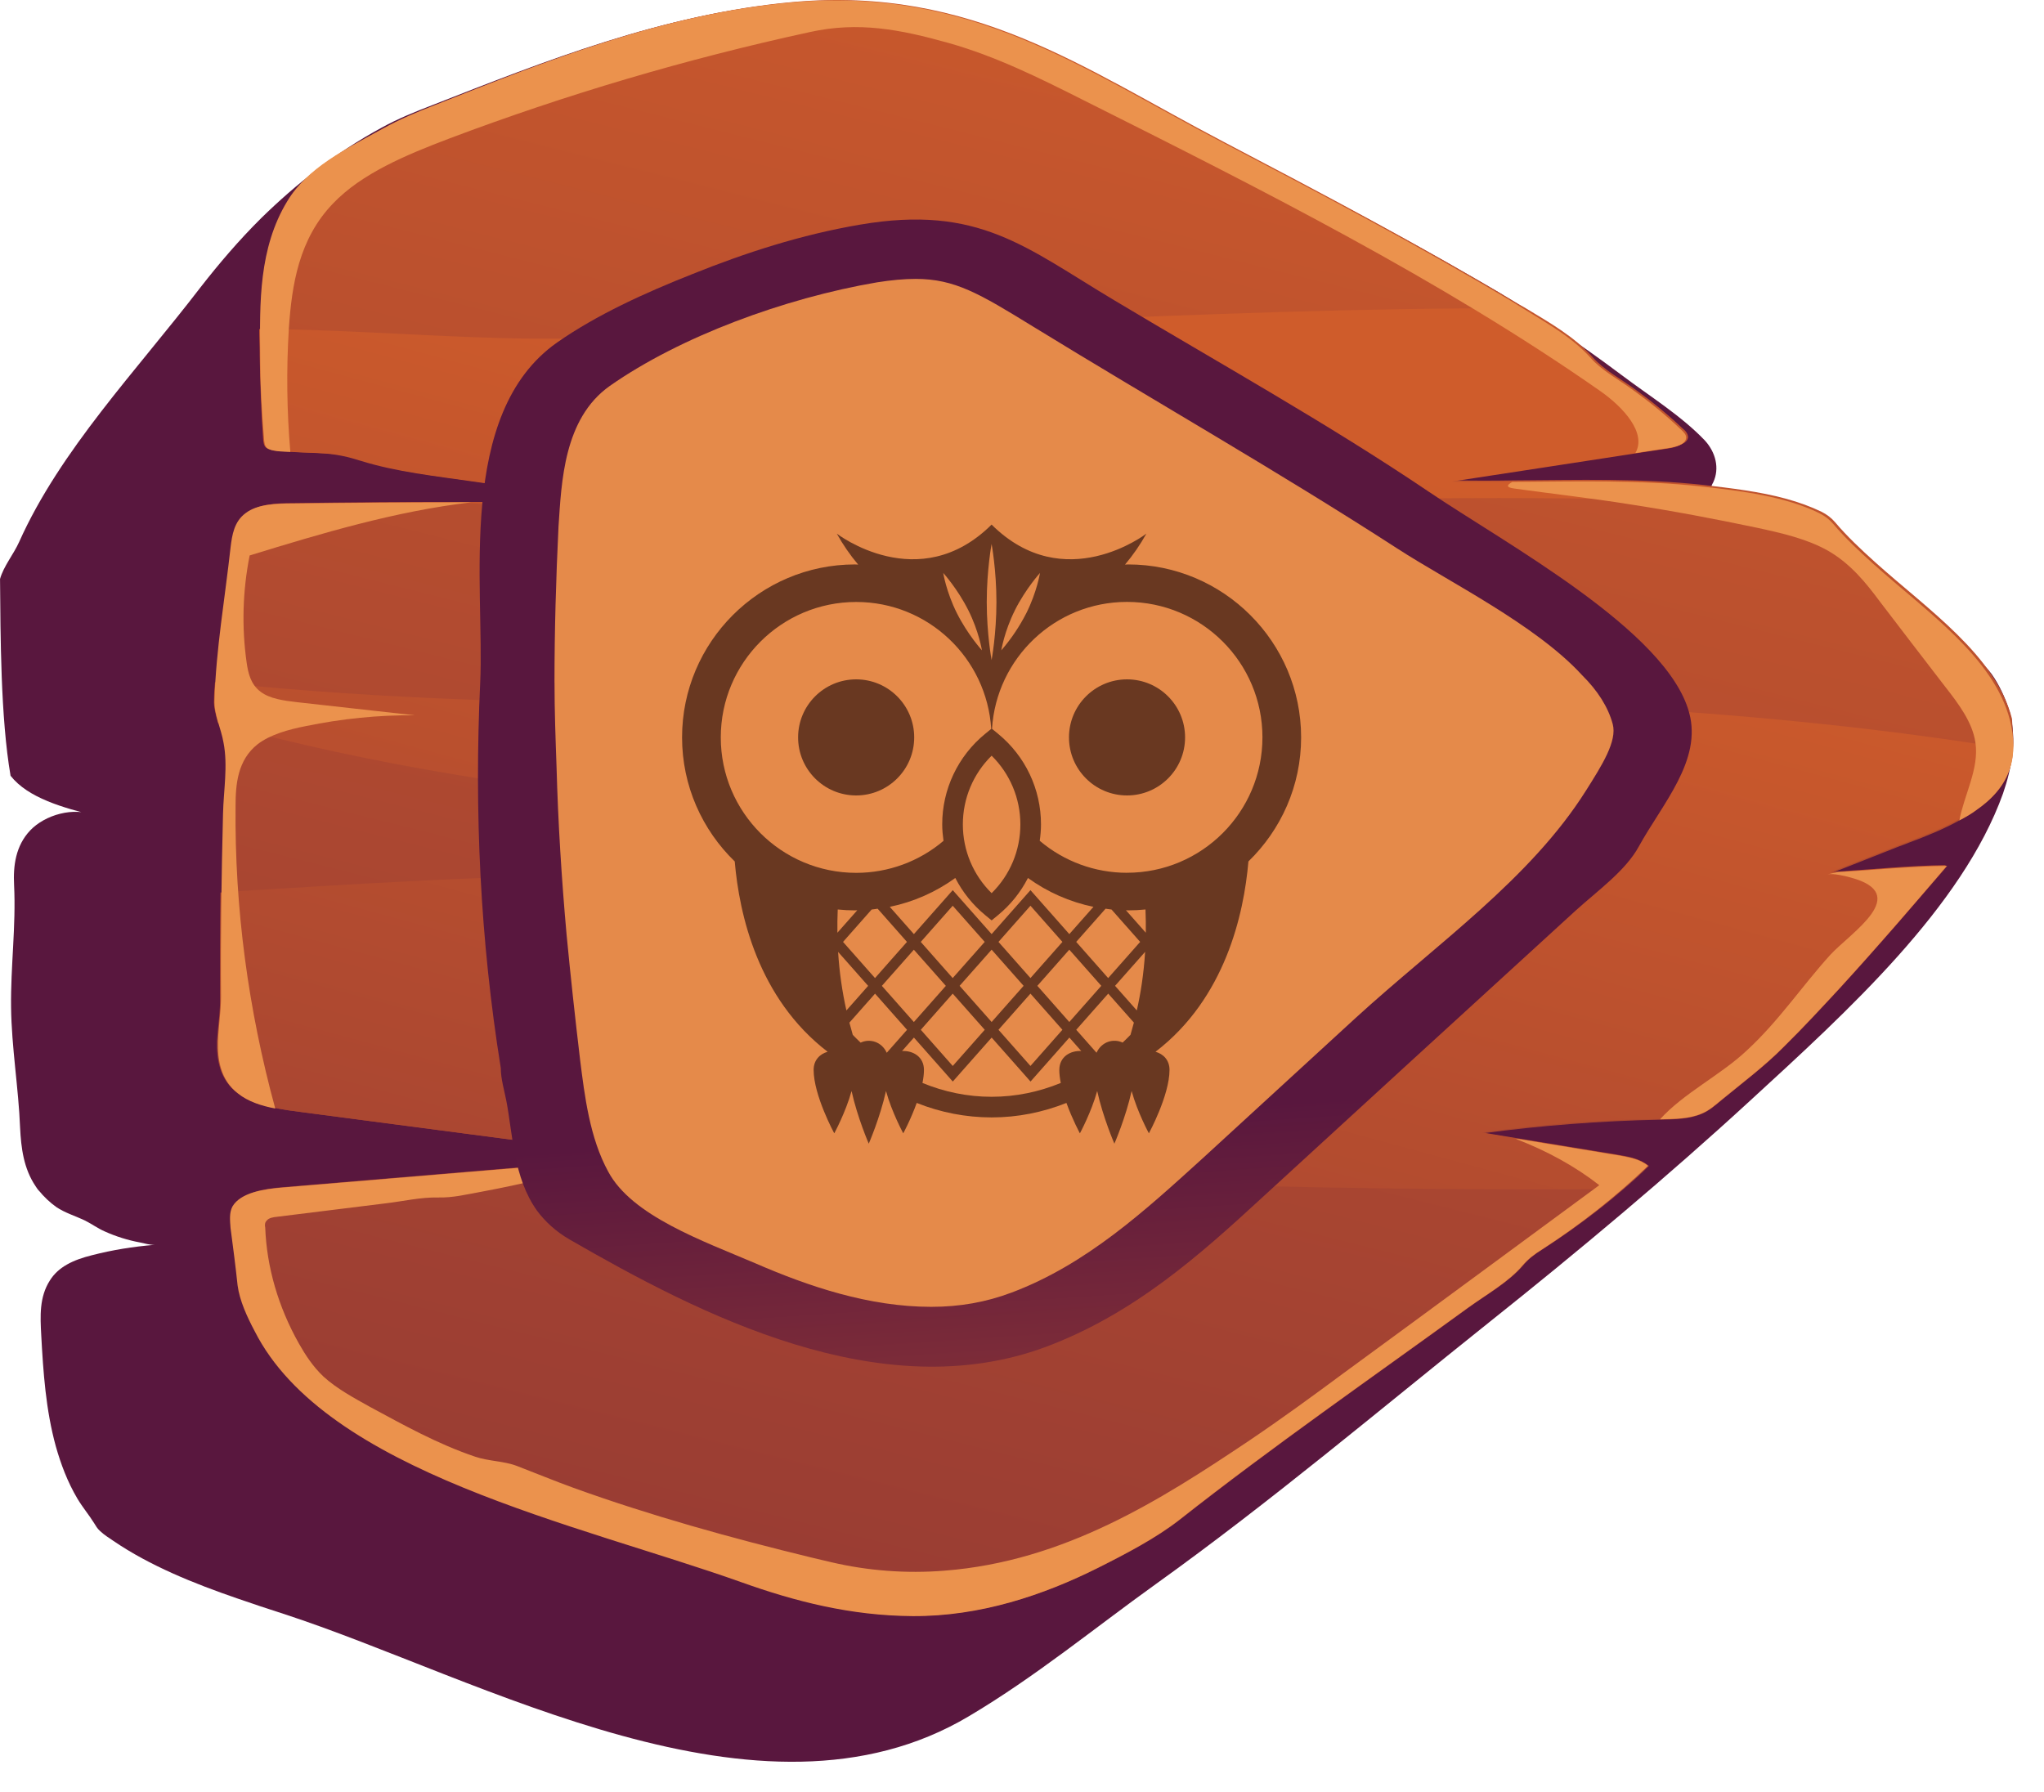 <svg fill="none" height="57" viewBox="0 0 65 57" width="65" xmlns="http://www.w3.org/2000/svg" xmlns:xlink="http://www.w3.org/1999/xlink"><linearGradient id="a"><stop offset="0" stop-color="#cf5c2b"/><stop offset="1" stop-color="#59173e"/></linearGradient><linearGradient id="b" gradientUnits="userSpaceOnUse" x1="45.435" x2="40.596" xlink:href="#a" y1="-8.705" y2="9.822"/><linearGradient id="c" gradientUnits="userSpaceOnUse" x1="45.007" x2="14.117" xlink:href="#a" y1="-4.504" y2="118.539"/><linearGradient id="d" gradientUnits="userSpaceOnUse" x1="38.138" x2="13.742" xlink:href="#a" y1="13.013" y2="103.053"/><linearGradient id="e" gradientUnits="userSpaceOnUse" x1="38.522" x2="36.809" xlink:href="#a" y1="60.871" y2="35.318"/><clipPath id="f"><path d="m21.033 16.028h21v21h-21z"/></clipPath><path d="m1.23 37.864c-.032-.037-.064-.086-.096-.135-.383-.563-.463-1.225-.495-1.862-.048-1.249-.272-2.56-.287-3.834-.016-1.298.16-2.584.096-3.883-.032-.612.048-1.249.511-1.739.463-.49 1.39-.772 2.076-.465-1.022-.257-2.14-.563-2.699-1.274-.319-1.862-.319-4.446-.335-6.259.112-.404.431-.784.607-1.176 1.31-2.927 3.737-5.45 5.766-8.096.591-.759 1.23-1.507 1.933-2.205 1.102-1.078 2.364-2.082 3.833-2.878.511-.282 1.054-.502 1.629-.723 3.562-1.396 7.283-2.878 11.34-3.246 5.718-.514 9.264 2.107 13.688 4.397 2.795 1.445 5.574 2.903 8.258 4.458 1.613.919 3.099 1.923 4.52 2.989.894.674 1.885 1.286 2.635 2.07.351.38.479.894.272 1.335-.048.086-.096.184-.064.282.032.086.128.147.224.196.495.282 1.038.6 1.629.759.383.11.815.086 1.198.196 1.182.331 2.045 1.115 2.827 1.825.032.025.064.061.096.086.703.649 1.406 1.286 2.108 1.935.335.306.703.588.926.955.224.355.383.735.495 1.115.208.845.064 1.715-.224 2.548-1.294 3.613-4.951 6.933-8.034 9.762-2.651 2.437-5.447 4.777-8.321 7.067-3.498 2.793-6.9 5.671-10.589 8.317-1.965 1.409-3.817 2.94-5.942 4.201-6.644 3.956-15.541-1.225-21.802-3.258-.495-.159-.974-.318-1.469-.49-1.39-.478-2.779-1.041-3.929-1.825-.144-.098-.303-.196-.431-.319-.096-.086-.128-.159-.192-.257-.16-.257-.367-.502-.527-.772-.319-.539-.527-1.102-.687-1.666-.319-1.164-.399-2.352-.463-3.54-.032-.588-.064-1.2.272-1.727.272-.441.751-.661 1.342-.808.671-.172 1.294-.27 1.997-.331-.144.012-.335-.049-.463-.073-.399-.073-.783-.196-1.134-.355-.224-.098-.399-.233-.623-.343-.303-.147-.639-.245-.91-.429-.208-.147-.399-.331-.559-.527z" fill="url(#b)"/><path d="m64.016 23.852c-.032.71-.367 1.347-1.134 1.886-.176.135-.367.245-.575.355-.511.282-1.054.502-1.613.71-.096.037-.208.086-.32.122-.703.282-1.405.551-2.108.833.048 0 .096-.012.16-.012 1.15-.073 2.348-.196 3.498-.208-.256.306-.543.625-.815.943-.847.992-1.709 1.972-2.603 2.952-.591.637-1.166 1.262-1.789 1.874-.591.6-1.31 1.139-1.98 1.69-.192.159-.383.331-.623.429-.399.172-.863.172-1.31.184-.016 0-.016 0-.016 0-1.869.037-3.769.184-5.606.429.367.061.751.122 1.118.184 1.038.171 2.076.343 3.131.514.367.061.751.135 1.006.343-.256.257-.543.514-.831.759-.783.674-1.645 1.31-2.54 1.886-.256.159-.447.306-.623.514-.447.527-1.15.919-1.741 1.347-3.067 2.229-6.213 4.409-9.168 6.737-.735.576-1.693 1.078-2.571 1.519-1.757.882-3.769 1.556-5.91 1.543-1.964-.012-3.737-.466-5.446-1.078-5.191-1.849-13.209-3.503-15.477-7.986-.24-.453-.479-.968-.543-1.458-.064-.612-.144-1.213-.224-1.825-.016-.233-.048-.478.064-.686.256-.429.974-.551 1.613-.6 3.354-.282 6.708-.563 10.078-.845h.048c.431-.037.863-.073 1.294-.11-3.61-.478-7.203-.943-10.813-1.421-.287-.037-.575-.073-.862-.135-.447-.086-.862-.221-1.182-.478-.559-.429-.655-1.078-.639-1.653.016-.49.096-.943.096-1.433-.016-1.102-.016-2.192.016-3.283.016-.845.032-1.678.064-2.523.016-.735.16-1.531.016-2.266-.048-.208-.096-.416-.16-.612-.064-.245-.144-.49-.128-.747 0-.184.016-.367.032-.551.064-1.433.319-2.878.479-4.299.048-.392.112-.821.479-1.09.367-.282.958-.306 1.469-.306 1.693-.025 3.386-.037 5.079-.037h.623c1.853 0 3.705.012 5.558.037-1.821-.184-3.626-.416-5.446-.686-1.198-.172-2.46-.306-3.594-.661-.383-.122-.751-.208-1.166-.233-.335-.025-.671-.025-1.006-.049-.032 0-.064 0-.096-.012-.24-.012-.623-.012-.751-.135-.064-.061-.064-.135-.08-.221-.08-.919-.128-1.825-.128-2.756 0-.269-.016-.539-.016-.808 0-1.384.128-2.805.878-4.054.639-1.066 1.853-1.654 3.051-2.315.511-.282 1.054-.514 1.629-.735 3.562-1.409 7.283-2.903 11.34-3.27 5.718-.514 9.264 2.119 13.688 4.434 3.131 1.641 6.261 3.295 9.248 5.083.096.061.208.122.32.184.815.49 1.613.943 2.188 1.592.367.416.894.686 1.358 1.029.543.392 1.038.796 1.501 1.237.096.073.176.172.176.282-.016.196-.319.282-.559.318-.351.049-.703.11-1.054.159-1.933.294-3.881.6-5.83.894.639.012 1.278.012 1.917 0 2.028-.012 4.041-.073 6.021.147.847.098 1.789.208 2.635.441.399.11.767.245 1.102.404.192.098.32.196.447.343.383.453.815.857 1.278 1.274 1.661 1.494 3.833 2.964 4.344 4.973.016.38.064.686.032.992z" fill="url(#c)"/><path d="m8.259 11.273c0-.27-.016-.539-.016-.808 2.907.012 5.862.282 8.769.306 5.367.012 10.701-.343 16.068-.563 5.095-.208 10.19-.416 15.301-.404.815.49 1.613.943 2.188 1.592.367.416.894.686 1.358 1.029.543.392 1.038.796 1.501 1.237.096.073.176.172.176.282-.016.196-.319.282-.559.319-.351.049-.703.11-1.054.159-1.933.294-3.881.6-5.83.894.639.012 1.278.012 1.917 0 2.028-.012 4.041-.073 6.021.147.847.098 1.789.208 2.635.441-1.757.073-3.626 0-5.67-.037-6.005-.098-11.995.086-18.0.306-5.974.22-11.979.245-17.937-.159-.256-.012-.527-.037-.799-.049h.623c1.853 0 3.705.012 5.558.037-1.821-.184-3.626-.416-5.446-.686-1.198-.172-2.46-.306-3.594-.661-.383-.122-.751-.208-1.166-.233-.335-.025-.671-.025-1.006-.049-.032 0-.064 0-.096-.012-.24-.012-.623-.012-.751-.135-.064-.061-.064-.135-.08-.221-.064-.894-.096-1.813-.112-2.731zm31.912 10.926c-11.164-.012-22.249.649-33.334-.502-.016.184-.032.367-.032.551-.016.257.064.502.128.747 9.855 2.707 20.428 3.123 30.826 3.478 3.658.122 7.315.306 10.957.564-4.84.073-9.679.184-14.519.331-8.034.245-16.084.331-24.102.821-.431.037-1.629.086-3.083.196-.016 1.09-.016 2.192-.016 3.283.016.502-.064.943-.096 1.433-.016.576.08 1.225.639 1.653.319.257.735.392 1.182.478.287.061.575.098.862.135 3.61.478 7.203.943 10.813 1.421-.431.037-.863.073-1.294.11 4.376.282 8.769.416 13.081.576 6.469.257 12.905.392 19.374.343.287-.245.559-.502.831-.759-.256-.221-.639-.282-1.006-.343-1.038-.172-2.076-.343-3.131-.514-.367-.061-.735-.122-1.118-.184 1.837-.257 3.737-.404 5.606-.429h.016c.447-.012.926-.012 1.31-.184.24-.098.431-.27.623-.429.671-.551 1.39-1.09 1.98-1.69.623-.612 1.198-1.237 1.789-1.874.894-.968 1.757-1.96 2.603-2.952.272-.306.543-.625.815-.943-1.15.012-2.348.135-3.498.208-.048.012-.096.012-.16.012.703-.282 1.406-.551 2.108-.833.096-.037.208-.086.32-.122.559-.22 1.118-.429 1.613-.71.208-.11.399-.22.575-.355.767-.539 1.102-1.176 1.134-1.886-7.826-1.286-16.228-1.629-23.798-1.629z" fill="url(#d)"/><g fill="#eb924d"><path d="m52.405 37.08c-1.006.968-2.14 1.862-3.37 2.658-.256.159-.447.306-.623.514-.447.527-1.15.919-1.741 1.347-3.067 2.229-6.213 4.409-9.168 6.737-.735.576-1.693 1.078-2.571 1.519-1.757.882-3.769 1.556-5.91 1.543-1.965-.012-3.737-.466-5.447-1.078-5.191-1.849-13.209-3.503-15.477-7.986-.24-.453-.479-.968-.543-1.458-.064-.612-.144-1.213-.224-1.825-.016-.233-.048-.478.064-.686.256-.429.974-.551 1.613-.6 3.37-.282 6.74-.563 10.11-.845-1.214.441-2.492.735-3.801.98-.479.086-.91.196-1.389.184-.543-.012-1.118.122-1.645.184-1.15.147-2.316.282-3.466.429-.128.012-.272.037-.335.122-.064.061-.064.147-.048.221.048 1.262.415 2.523 1.07 3.687.208.367.447.735.783 1.053.415.38.958.674 1.486.968 1.07.576 2.14 1.176 3.338 1.58.431.147.91.135 1.326.294.607.233 1.198.478 1.805.698 2.444.882 4.999 1.592 7.571 2.217.208.049.415.098.623.147 1.15.27 2.38.367 3.594.269 3.817-.294 6.884-2.254 9.663-4.115 1.054-.71 2.06-1.445 3.051-2.18 2.715-1.984 5.415-3.981 8.114-5.965-.767-.6-1.661-1.09-2.651-1.47h.08c1.038.172 2.076.343 3.131.514.351.061.735.122.99.343z"/><path d="m7.939 17.666c-.224 1.127-.256 2.278-.096 3.405.048.331.128.698.447.931.287.22.735.282 1.166.331 1.246.135 2.492.282 3.737.416-1.166-.012-2.332.11-3.466.343-.559.11-1.134.27-1.533.576-.639.502-.703 1.274-.703 1.972-.032 3.221.399 6.455 1.262 9.615-.447-.086-.862-.221-1.182-.478-.559-.429-.655-1.078-.639-1.653.016-.49.096-.943.096-1.433-.016-1.935.016-3.87.064-5.806.016-.735.16-1.531.016-2.266-.08-.466-.303-.882-.287-1.36.048-1.617.335-3.246.511-4.85.048-.392.112-.821.479-1.09.367-.282.958-.306 1.469-.306 1.901-.025 3.801-.037 5.702-.037-2.412.282-4.776.992-7.044 1.69z"/><path d="m53.619 13.931c-.016.196-.319.282-.559.318-.351.049-.703.11-1.054.159.367-.637-.383-1.458-1.118-1.972-5.047-3.528-10.781-6.418-16.499-9.284-1.342-.674-2.715-1.36-4.233-1.788-1.533-.429-2.859-.686-4.408-.343-3.945.857-7.778 1.996-11.452 3.381-1.39.527-2.795 1.115-3.706 2.07-1.086 1.127-1.31 2.584-1.405 3.981-.08 1.311-.064 2.621.048 3.92-.24-.012-.623-.012-.751-.135-.064-.061-.064-.135-.08-.221-.08-.919-.128-1.825-.128-2.756-.016-1.617-.048-3.368.862-4.863.639-1.066 1.853-1.654 3.051-2.315.511-.282 1.054-.514 1.629-.735 3.562-1.409 7.283-2.903 11.34-3.27 5.718-.514 9.264 2.119 13.688 4.434 3.131 1.641 6.261 3.295 9.248 5.083.894.576 1.837 1.053 2.492 1.788.367.416.894.686 1.358 1.029.543.392 1.038.796 1.501 1.237.096.086.192.184.176.282z"/><path d="m62.882 25.738c-.176.135-.367.245-.575.355.16-.833.639-1.653.511-2.486-.096-.637-.527-1.213-.958-1.764-.703-.906-1.389-1.813-2.076-2.707-.447-.6-.926-1.2-1.645-1.617-.671-.38-1.47-.563-2.268-.735-1.342-.282-2.699-.539-4.057-.747-1.23-.196-2.444-.331-3.674-.502-.239-.037-.239-.098-.048-.208 2.029-.012 4.041-.073 6.021.147 1.23.135 2.683.319 3.737.845.192.098.319.196.447.343.383.453.815.857 1.278 1.274 1.661 1.494 3.833 2.964 4.344 4.973.272 1.102.064 2.058-1.038 2.829z"/><path d="m61.909 27.538c-1.118 1.311-2.236 2.609-3.402 3.883-.591.637-1.166 1.262-1.789 1.874-.591.6-1.31 1.139-1.98 1.69-.192.159-.383.331-.623.429-.399.172-.863.172-1.31.184-.016 0-.016 0-.016 0 .751-.833 1.933-1.409 2.763-2.192 1.022-.943 1.741-2.033 2.651-3.038.655-.71 2.619-1.935.639-2.462-.176-.049-.543-.135-.719-.098.096-.025.208-.049.319-.073 1.118-.061 2.316-.184 3.466-.196z"/></g><path d="m17.075 38.501c.256.343.591.661 1.038.919 4.121 2.376 9.887 5.365 15.142 3.417 2.811-1.053 4.903-2.927 6.884-4.752 1.581-1.445 3.163-2.903 4.744-4.348 1.741-1.592 3.482-3.185 5.223-4.777.703-.637 1.597-1.274 2.013-2.046.751-1.36 2.013-2.732 1.597-4.25-.703-2.609-5.83-5.365-8.306-7.043-3.194-2.156-6.628-4.066-9.982-6.075-2.795-1.666-4.296-3.05-8.082-2.401-1.869.318-3.642.894-5.319 1.568-1.517.6-3.051 1.298-4.312 2.18-3.226 2.266-2.3 7.802-2.444 10.815-.192 4.091 0 8.194.655 12.261 0 .343.112.71.176 1.041.208 1.078.224 2.437.974 3.491z" fill="url(#e)"/><path d="m17.634 21.708c0 .894.032 1.776.064 2.67.048 1.776.16 3.564.319 5.34.128 1.335.272 2.658.431 3.993.144 1.139.303 2.474.894 3.552.751 1.409 3.019 2.205 4.68 2.915 1.693.735 3.61 1.384 5.59 1.384.91 0 1.741-.147 2.555-.453 2.38-.894 4.249-2.609 6.069-4.262 1.629-1.494 3.242-2.976 4.872-4.471 2.587-2.364 5.558-4.422 7.331-7.239.511-.808.99-1.568.847-2.107-.144-.539-.479-1.066-.974-1.556-1.469-1.605-4.233-2.964-5.878-4.03-3.785-2.45-7.747-4.703-11.596-7.067-1.693-1.041-2.476-1.507-3.721-1.507-.367 0-.767.037-1.23.11-2.939.502-6.261 1.727-8.497 3.295-1.469 1.041-1.533 3.062-1.629 4.471-.08 1.654-.128 3.307-.128 4.961z" fill="#e58a4a"/><g clip-path="url(#f)" fill="#693821"><path d="m35.84 25.298c1.019 0 1.846-.826 1.846-1.846 0-1.019-.826-1.846-1.846-1.846-1.019 0-1.846.826-1.846 1.846 0 1.019.826 1.846 1.846 1.846z"/><path d="m27.226 25.298c1.019 0 1.846-.826 1.846-1.846 0-1.019-.826-1.846-1.846-1.846-1.019 0-1.846.826-1.846 1.846 0 1.019.826 1.846 1.846 1.846z"/><path d="m35.876 17.951c-.034 0-.066.005-.1.005.258-.305.485-.635.679-.984 0 0-2.608 2.012-4.922-.288-2.314 2.3-4.922.288-4.922.288.194.349.421.679.679.984-.034-.001-.066-.005-.1-.005-3.033 0-5.5 2.468-5.5 5.501 0 1.547.644 2.945 1.675 3.945.143 1.679.738 4.354 2.954 6.053-.244.069-.445.26-.445.577 0 .81.656 2.017.656 2.017s.364-.67.55-1.346c.186.843.547 1.675.547 1.675s.361-.832.548-1.675c.186.677.549 1.346.549 1.346s.239-.441.428-.967c.757.304 1.565.46 2.381.461.833 0 1.634-.164 2.38-.461.19.527.428.967.428.967s.364-.67.55-1.346c.186.843.547 1.675.547 1.675s.362-.832.548-1.675c.186.677.549 1.346.549 1.346s.656-1.207.656-2.017c0-.317-.201-.508-.445-.577 2.216-1.7 2.81-4.374 2.954-6.053 1.031-1 1.676-2.398 1.676-3.945 0-3.033-2.468-5.501-5.501-5.501zm-3.601 1.454c.341-.679.797-1.183.797-1.183s-.095.6-.434 1.278c-.217.425-.484.822-.796 1.183 0 0 .094-.6.434-1.278zm-.742-2.105s.154.827.154 1.846-.154 1.846-.154 1.846-.154-.827-.154-1.846.154-1.846.154-1.846zm-2.98 13.479.508-.575.509.575.508.575-.508.575-.509.575-.508-.575-.509-.575zm-.727.327-.509-.575-.508-.575.91-1.03c.064-.006.126-.017.19-.026l.933 1.056-.509.575zm1.455-1.15 1.016-1.15 1.017 1.15-.509.575-.509.575-.508-.575zm.508 2.22.508-.575.509.575.509.575-1.017 1.15-1.016-1.15zm1.236-.248-.509-.575.509-.575.509-.575.508.575.509.575-.509.575-.508.575zm.727-1.972 1.017-1.15 1.016 1.15-.508.575-.508.575-.508-.575zm.509 2.22.508-.575.508.575.508.575-1.016 1.15-1.017-1.15zm1.235-.248-.508-.575.508-.575.508-.575.509.575.508.575-.508.575-.509.575zm1.236-1.397-.508-.575.934-1.056c.063.008.125.02.189.026l.91 1.03-.508.575-.509.575zm-.727-.823-1.236-1.398-1.235 1.398-1.236-1.398-1.236 1.398-.766-.867c.751-.155 1.461-.468 2.083-.918.232.453.554.854.947 1.178l.208.171.208-.171c.393-.324.715-.724.947-1.178.622.45 1.331.763 2.083.918zm-2.471-1.302c-.584-.575-.915-1.357-.915-2.186s.331-1.611.915-2.186c.584.575.914 1.357.914 2.186s-.33 1.61-.914 2.186zm-.742-9.001c.34.679.434 1.278.434 1.278s-.456-.503-.797-1.183c-.34-.679-.434-1.278-.434-1.278s.456.503.796 1.183zm-7.871 4.047c0-2.378 1.929-4.307 4.307-4.307 2.286 0 4.152 1.784 4.293 4.036l-.195.16c-.427.349-.77.788-1.006 1.286s-.358 1.042-.357 1.594c0 .176.017.349.041.521-.775.658-1.759 1.018-2.776 1.018-2.378 0-4.307-1.929-4.307-4.307zm3.719 5.473c.183.019.367.028.551.028.024 0 .047-.003.071-.004l-.632.715c-.004-.246-0-.493.01-.739zm.012 1.349.447.505.508.575-.508.575-.183.207c-.137-.613-.225-1.235-.264-1.861zm.716 2.885c-.085-.08-.168-.162-.249-.246-.038-.129-.074-.258-.108-.389l.307-.347.509-.575.508.575.509.575-.645.73c-.161-.352-.534-.46-.83-.323zm6.318.868c0 .13.019.271.047.415-.689.283-1.429.44-2.199.44s-1.51-.156-2.199-.44c.029-.144.047-.285.047-.415 0-.423-.356-.619-.697-.6l.378-.428 1.236 1.398 1.236-1.398 1.236 1.398 1.236-1.398.378.428c-.341-.019-.698.177-.698.6zm2.263-1.115c-.081.084-.165.167-.249.246-.296-.137-.669-.029-.83.323l-.645-.73.508-.575.509-.575.509.575.307.347c-.036.139-.072.268-.108.389zm.202-.777-.183-.207-.509-.575.509-.575.447-.505c-.045.725-.147 1.345-.264 1.861zm-.346-3.186c.024 0.0.048.004.071.004.186 0 .37-.01.551-.028.01.256.013.502.01.739zm.035-1.191c-1.017.001-2.001-.36-2.776-1.018.024-.171.04-.345.04-.521 0-1.119-.497-2.169-1.363-2.88l-.195-.16c.141-2.251 2.006-4.036 4.293-4.036 2.378 0 4.307 1.929 4.307 4.307 0 2.378-1.929 4.307-4.307 4.307"/></g></svg>